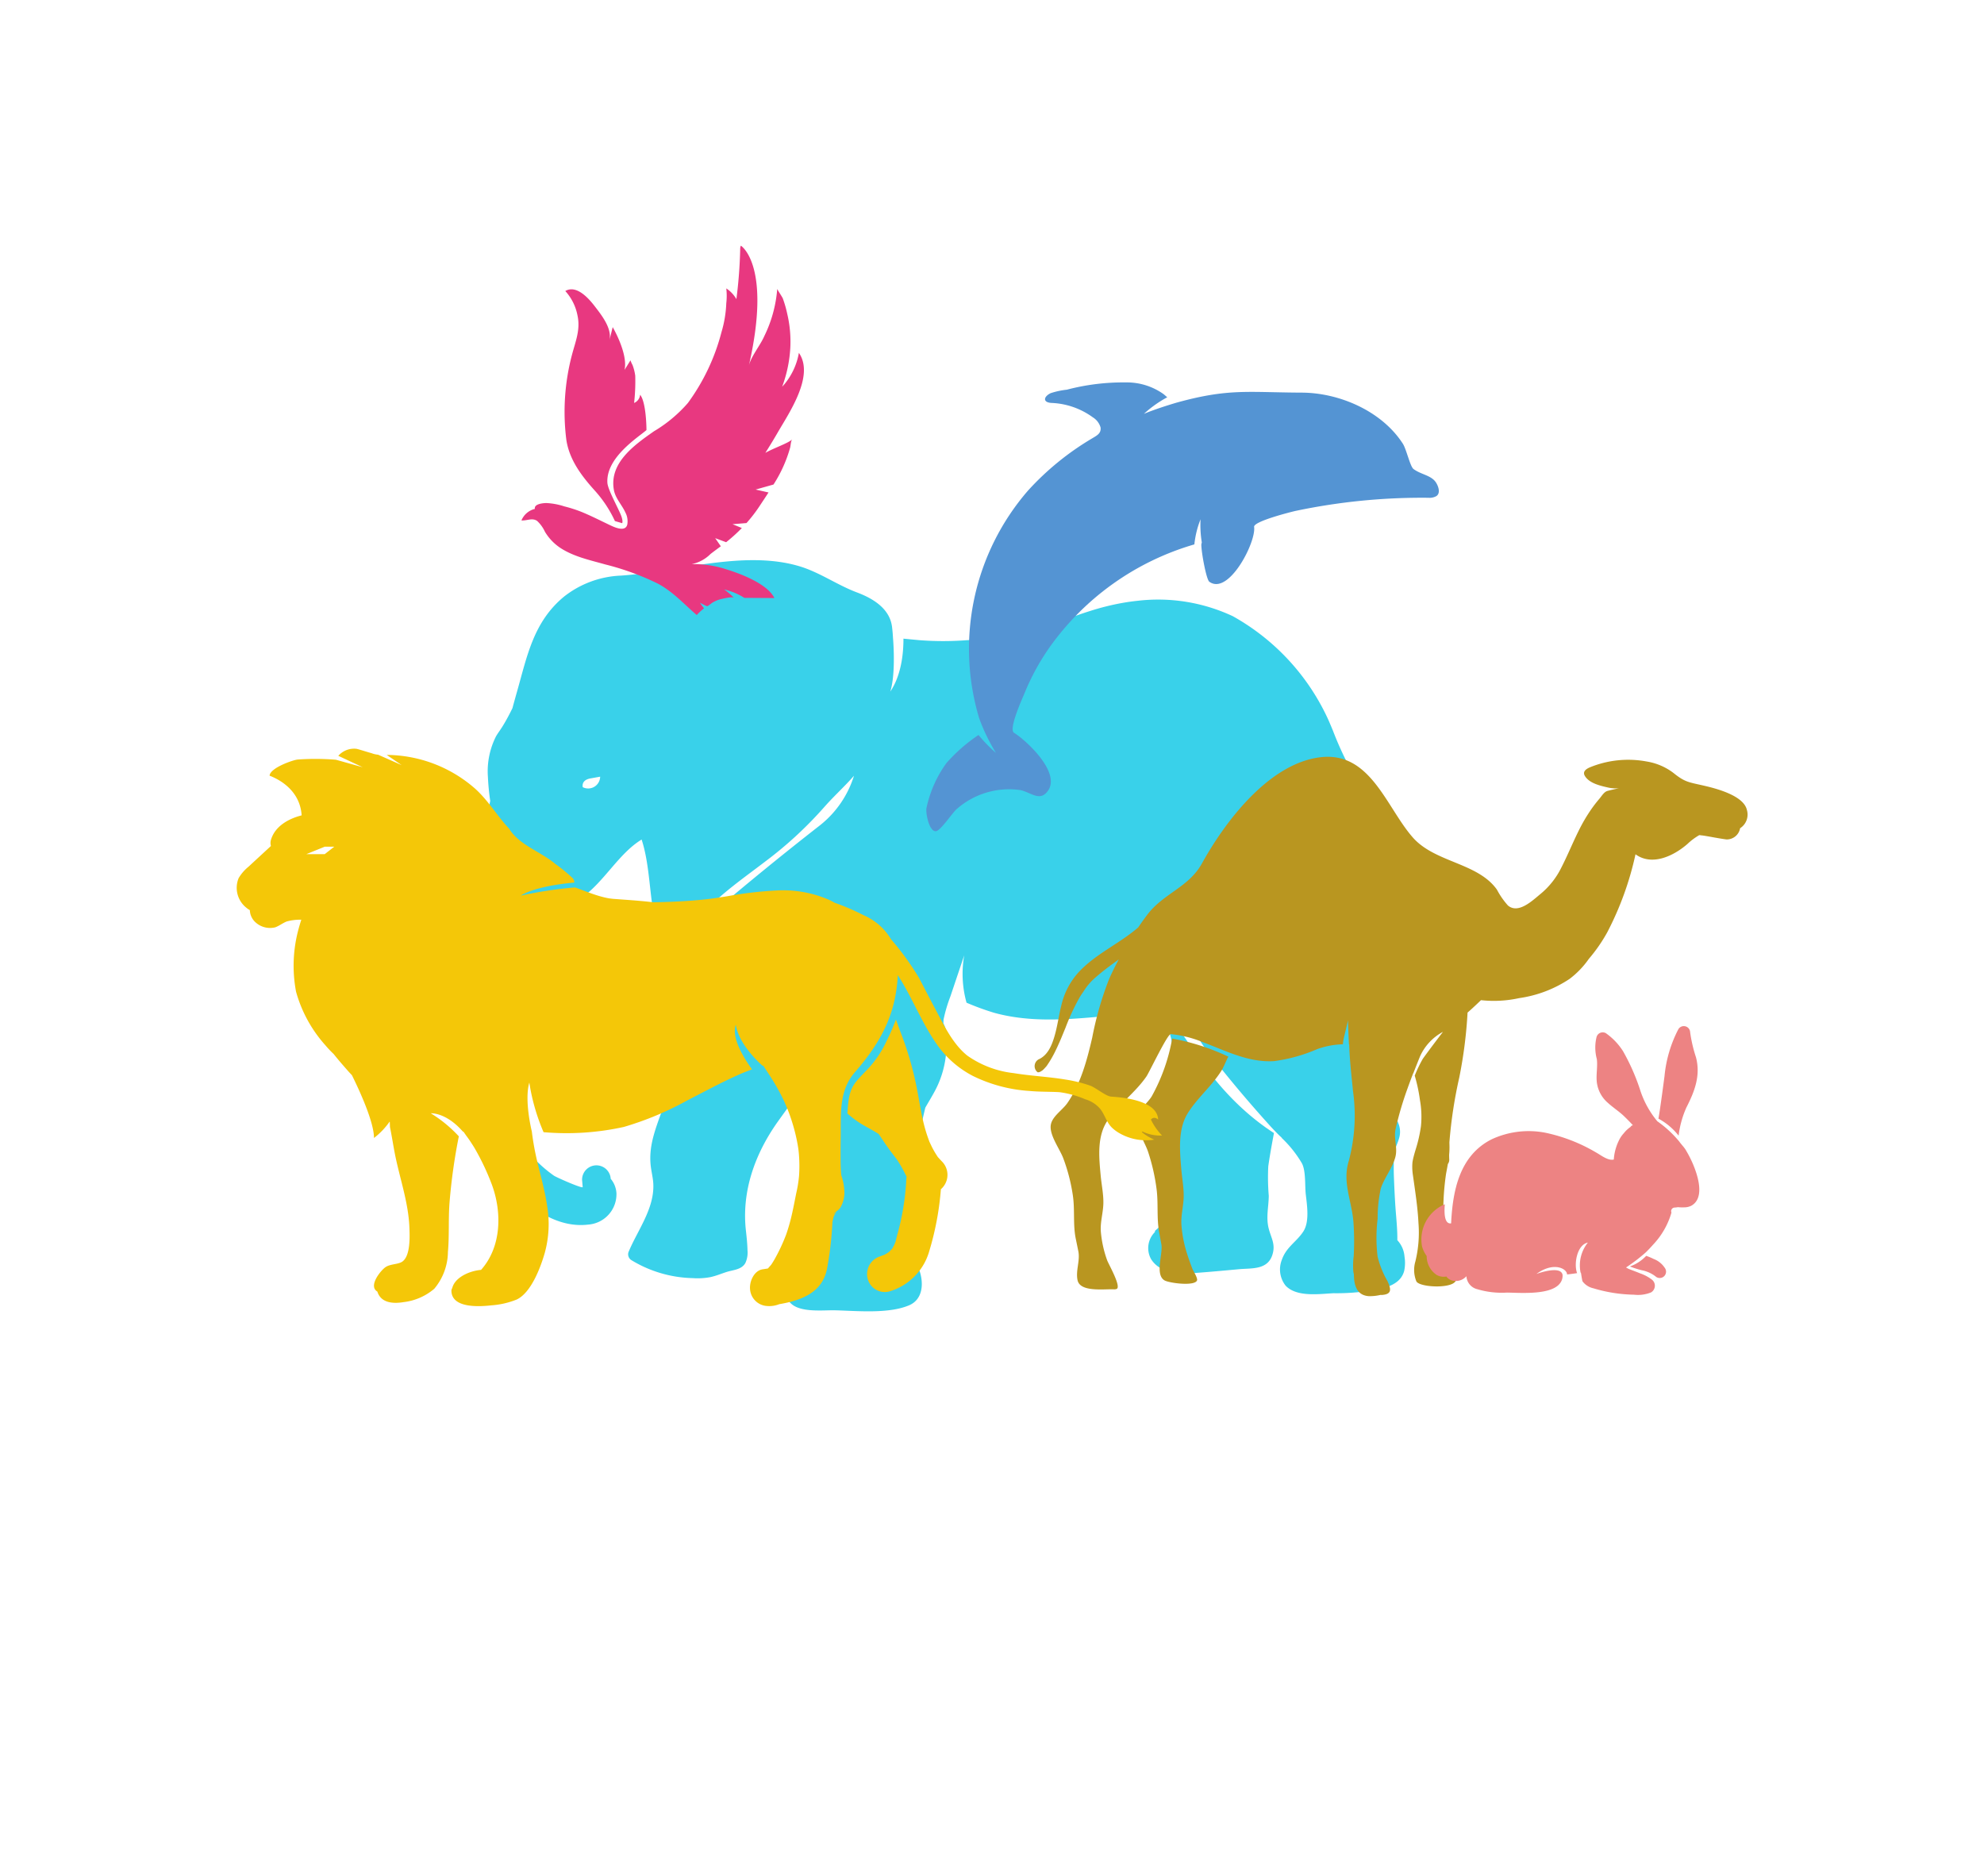 <svg xmlns="http://www.w3.org/2000/svg" width="294" height="278" viewBox="0 0 294 278">
  <g id="Group_56054" data-name="Group 56054" transform="translate(-1104 -427)">
    <g id="Group_56053" data-name="Group 56053" transform="translate(-1670.222 -1671.926)">
      <rect id="Rectangle_34833" data-name="Rectangle 34833" width="294" height="278" transform="translate(2774.222 2098.926)" fill="#fff"/>
      <g id="Group_56052" data-name="Group 56052">
        <g id="Group_56045" data-name="Group 56045">
          <g id="Group_56044" data-name="Group 56044">
            <path id="Path_177514" data-name="Path 177514" d="M2962.235,2276.132a32.76,32.76,0,0,1-.074-4.369c.235-1.65.536-3.29.843-4.928-9.124-5.886-13.147-14.868-14.433-15.675a7.893,7.893,0,0,0-1.736-.818,9.6,9.6,0,0,1,1.157,4.879c-.2,3.731-.032,7.586.112,11.333.163,4.245,1.408,9.182-1.131,12.973a8.378,8.378,0,0,1-1.6,1.8c0,.058-.005.117-.007.175a3.359,3.359,0,0,0-.581,4c1.308,2.1,4.09,2.244,6.241,2.09,2.268-.163,4.533-.371,6.8-.581,1.861-.173,4.206.134,4.938-2.111.514-1.581-.171-2.482-.534-3.9C2961.8,2279.337,2962.218,2277.79,2962.235,2276.132Z" fill="#39d1ea"/>
          </g>
          <path id="Path_177515" data-name="Path 177515" d="M2980.855,2228.594c-2.142-5.316-4.032-10.494-6.532-15.556a1.034,1.034,0,0,0-.133-.438,47.931,47.931,0,0,1-2.421-5.336c-.235-.57-.472-1.138-.721-1.7a33.458,33.458,0,0,0-14.135-15.32,26.082,26.082,0,0,0-14.123-2.286q-1.128.118-2.244.317a36.448,36.448,0,0,0-4.752,1.183,50.15,50.15,0,0,0-5.9,2.25c-1.89.457-3.772.968-5.687,1.34a52.283,52.283,0,0,1-6.675.745,46.255,46.255,0,0,1-7.011.006c-.807-.071-1.613-.154-2.42-.231.005,2.158-.308,5.407-1.952,7.849.873-2.772.4-7.986.4-7.986h0c-.029-.539-.074-1.072-.139-1.6-.337-2.739-2.85-4.233-5.2-5.113-2.935-1.1-5.54-2.993-8.563-3.89-8.216-2.438-18.1.846-26.456,1.4a14.534,14.534,0,0,0-8.352,3.083c-4.556,3.733-5.5,8.829-6.991,14.072q-.354,1.25-.693,2.5c-.233.471-.471.94-.722,1.4-.264.488-.542.97-.841,1.441-.055.085-.278.418-.271.41-.212.307-.428.61-.609.934a11.483,11.483,0,0,0-1.188,6,35.157,35.157,0,0,0,.342,3.548c-.106.507-.212,1.014-.314,1.522q-2.16,10.77-3.29,21.682c-.789,7.631-2.776,15.586-.127,23.013,2.264,6.351,9.729,17.6,18.255,16.566a4.512,4.512,0,0,0,4.181-4.64,3.649,3.649,0,0,0-.855-2.152l-.015-.186a2.124,2.124,0,0,0-4.223.362l.091,1.053c.023.291-3.846-1.411-4.247-1.677a19.165,19.165,0,0,1-4.8-4.85c-5.924-8.309-3.416-20.161.423-28.987,1.755-4.032,4.979-4.893,8.477-7.364,3.342-2.361,5.48-6.553,8.878-8.619,1.228,3.735,1.151,8.3,2.01,12.209a6.024,6.024,0,0,0,.748,2.088,1.919,1.919,0,0,0,3.073.427c.865-1.068,1.773-2.1,2.692-3.12q.252-.28.493-.556c2.5-2.863,6.208-5.418,9.281-7.775a57.928,57.928,0,0,0,8.7-8.009c1.524-1.733,3.1-3.136,4.472-4.716a15.056,15.056,0,0,1-4.986,7.3c-6.462,5.045-11.255,9.031-14.67,11.914h0l-.049.042q-.264.222-.516.436l-.074.062-1.093.927-.007.006-.612.519-.33.28-.123.1-.305.258-.128.109c-.285.241-.553.468-.8.678a103.074,103.074,0,0,1-1.814,15.969,87.2,87.2,0,0,1-2.547,9.857c-1.026,3.177-2.465,5.992-2.056,9.418.108.908.353,1.81.379,2.727.106,3.637-2.358,6.782-3.687,10a1.025,1.025,0,0,0,.417,1.168,18.233,18.233,0,0,0,9.119,2.676,10.07,10.07,0,0,0,2.6-.149c.836-.176,1.624-.517,2.436-.772.963-.3,2.2-.334,2.749-1.314a3.636,3.636,0,0,0,.318-1.881c-.021-.983-.127-1.964-.236-2.941-.651-5.83,1.352-11.371,4.709-16.106,2.53-3.566,4.366-5.458,3.746-9.992a12.761,12.761,0,0,1,.462-5.549,27,27,0,0,0-4.818-7.518s6.6,3.4,5.486,9.783c-.008-.044-.019-.088-.028-.131.042,1.732-.1,3.485-.03,5.22.248,6.095,1.795,11.982,2.161,18.059.086,1.424.071,2.876.063,4.309-.056.093-.112.186-.169.278-1.918,3.088-4.647,5.618-5.474,9.3a4.377,4.377,0,0,0-.044,2.147c.737,2.584,5.1,1.976,7.133,2.025,3.257.079,7.933.556,10.981-.739,2.127-.9,2.189-3.413,1.488-5.3-.357-.962-1.314-1.752-1.573-2.674-.353-1.257.376-3.428.509-4.737.534-5.235.55-10.371,1.728-15.5q.125-.538.257-1.082c.4-.7.817-1.382,1.205-2.086a14.551,14.551,0,0,0,1.852-5.746c.1-1.01.067-2.04.082-3.054a3.97,3.97,0,0,0-.455-1.592q0-.285.017-.57a21.947,21.947,0,0,1,1.014-3.432l2.048-6.091a15.851,15.851,0,0,0,.345,7.019A39.132,39.132,0,0,0,2921.5,2249c4.6,1.283,9.442,1.118,14.152.717,2.337-.2,4.7-.381,7.024-.674,1.095-.138,2.187-.365,3.244-.415h.037a5.569,5.569,0,0,1,2.388.352,3.191,3.191,0,0,1,1.344.855h0c1.4,1.275,2.028,3.021,3.16,4.486q2.1,2.712,4.288,5.349,2.59,3.115,5.312,6.118c.4.445.835.887,1.271,1.331.165.155.332.309.5.465l-.111-.066a17.17,17.17,0,0,1,3.031,3.788c.609,1.143.431,3.309.578,4.6.191,1.666.574,4.064-.359,5.51-1,1.544-2.538,2.3-3.192,4.216a3.884,3.884,0,0,0,.563,3.816c1.644,1.736,4.983,1.228,7.107,1.122a32.055,32.055,0,0,0,7.387-.756c1.4-.406,2.69-1.072,3.08-2.561a5.693,5.693,0,0,0,.046-2.094,3.975,3.975,0,0,0-1.062-2.444c.014-1.281-.093-2.562-.2-3.838-.14-1.665-.219-3.332-.288-5-.033-.793-.056-1.588-.042-2.382a9.5,9.5,0,0,1,.179-2.137c.159-.624.462-1.2.629-1.823a3.29,3.29,0,0,0-.057-1.954,13.594,13.594,0,0,0-.936-2c-.306-.579-.535-1.17-.787-1.774-1.131-2.714-2.71-6.2-3.707-8.969-1.085-3.01-1.047-6.229-.994-9.391.056-3.338.247-6.68.416-10.015.158-3.134.6-6.353.638-9.538,1.618,3.657,2.89,7.444,5.746,10.481a9.252,9.252,0,0,0,2.907,2.2c1.195.531,3.135.927,3.949-.3C2985.4,2234.2,2982.333,2232.262,2980.855,2228.594Zm-120.273-13.012s-.308-1.041,1.133-1.3l1.442-.26A1.777,1.777,0,0,1,2860.582,2215.582Z" fill="#39d1ea"/>
        </g>
        <g id="Group_56047" data-name="Group 56047" style="mix-blend-mode: multiply;isolation: isolate">
          <g id="Group_56046" data-name="Group 56046">
            <path id="Path_177516" data-name="Path 177516" d="M2942.7,2264.681a2.187,2.187,0,0,1,.141-.543c.4-1.016,1.477-1.816,2.04-2.73a27.243,27.243,0,0,0,3.039-8.578,33.5,33.5,0,0,1,8.344,2.69c-.039.05-.077.1-.117.153-.4.881-.728,1.6-.845,1.786-1.467,2.4-3.666,4.15-5.1,6.484-1.449,2.365-1.154,5.5-.933,8.2.108,1.326.367,2.693.358,4.027-.01,1.465-.444,2.871-.329,4.36a18.53,18.53,0,0,0,.814,4.138c.24.766.512,1.522.8,2.27.13.336.834,1.407.687,1.748-.381.882-4.174.373-4.828-.026-1.432-.874-.2-3.959-.446-5.3-.111-.606-.218-1.213-.33-1.819-.389-2.085-.109-4.269-.387-6.419a29.441,29.441,0,0,0-1.265-5.534C2943.878,2268.2,2942.51,2266.178,2942.7,2264.681Z" fill="#b99620"/>
          </g>
          <path id="Path_177517" data-name="Path 177517" d="M2928.106,2255.925c1.318-.582,1.928-1.934,2.358-3.373.469-1.572.659-3.206,1.069-4.792a10.891,10.891,0,0,1,2.576-4.814c2.558-2.72,6.015-4.188,8.779-6.585.442-.651.89-1.278,1.335-1.867,2.413-3.194,6.136-4.057,8.1-7.6,3.435-6.211,9.913-14.8,17.519-15.746,7.467-.926,9.8,7.414,13.746,11.891,3.288,3.729,9.609,3.715,12.456,7.722a11.753,11.753,0,0,0,1.625,2.344c1.542,1.317,3.645-.73,4.81-1.684a11.8,11.8,0,0,0,3.085-3.878c.919-1.785,1.674-3.648,2.564-5.447a24.9,24.9,0,0,1,1.935-3.3q.55-.783,1.174-1.511c.328-.383.667-1,1.178-1.148.461-.129,1.246-.3,1.716-.4a5.2,5.2,0,0,1-1.7-.125c-1.13-.257-2.723-.631-3.358-1.707-.324-.548.024-.961.757-1.271a14.939,14.939,0,0,1,8.427-.857,8.886,8.886,0,0,1,3.932,1.681c1.689,1.368,2.236,1.376,4.41,1.869,1.844.419,6,1.469,6.483,3.613a2.4,2.4,0,0,1-1,2.721,2.013,2.013,0,0,1-2.015,1.663c-1.171-.151-2.322-.4-3.488-.579h.028c-.013,0-.027,0-.041,0a.771.771,0,0,0-.173-.016c-.079-.012-.158-.026-.23-.033l-.136-.01a9.126,9.126,0,0,0-1.762,1.321c-2.081,1.8-5.258,3.285-7.685,1.517a46.137,46.137,0,0,1-4.2,11.589,23.663,23.663,0,0,1-2.719,3.914,13.088,13.088,0,0,1-2.847,2.961,18.035,18.035,0,0,1-7.49,2.853,17.387,17.387,0,0,1-5.639.3q-.569.543-1.144,1.077c-.28.261-.564.514-.849.764a67.021,67.021,0,0,1-1.229,9.63,67.413,67.413,0,0,0-1.461,9.6c.007.225.013.451.015.678a11.293,11.293,0,0,1-.054,1.149q0,.341.015.683a1.051,1.051,0,0,1-.205.7c-.082.485-.177.969-.267,1.451a38.438,38.438,0,0,0-.34,7.916,16.764,16.764,0,0,0,.405,4.193c.323,1.169,1.292,2.207,1.426,3.434.17,1.551-5.343,1.366-5.886.405a4.475,4.475,0,0,1-.153-2.956,17.928,17.928,0,0,0,.46-5.691c-.1-2.09-.408-4.165-.7-6.234-.036-.25-.072-.5-.107-.751-.008-.052-.031-.222-.05-.358l-.008-.072c-.015-.131-.027-.261-.036-.392a7.879,7.879,0,0,1-.013-.825c0-.135.02-.27.026-.405.036-.194.071-.388.116-.581.1-.418.218-.83.342-1.241a21.082,21.082,0,0,0,.8-3.508,14.092,14.092,0,0,0-.15-3.857,24.073,24.073,0,0,0-.773-3.624,19.793,19.793,0,0,1,1.2-2.5c1.1-1.533,2.981-3.988,2.981-3.988a7.71,7.71,0,0,0-3.4,3.642c-.356.879-.7,1.744-.987,2.492l-.009-.03c-.293.754-.582,1.527-.858,2.3l-.017.045.006-.015a49.4,49.4,0,0,0-1.753,5.961c-.314,1.457.36,2.785-.055,4.238-.472,1.651-1.625,3-2.142,4.6a20.625,20.625,0,0,0-.464,4.469,23.342,23.342,0,0,0-.006,5.6,13.77,13.77,0,0,0,1.465,3.636c.626,1.336.61,2.005-1.029,2.064l.2-.071a6.9,6.9,0,0,1-1.939.236c-1.84-.128-2.2-1.695-2.211-3.267a2.876,2.876,0,0,1-.075-.32,10.714,10.714,0,0,1,.05-2.359,40.014,40.014,0,0,0-.039-5.006c-.232-3.146-1.688-5.915-.683-9.118a26.079,26.079,0,0,0,.616-10.327c-.109-1.137-.233-2.27-.338-3.4,0-.036-.006-.073-.01-.111-.1-1.143-.187-2.284-.214-3.425h-.036c-.1-1.915-.153-3.544-.153-3.544-.331,1.657-.718,2.812-.744,3.551-.277,0-.277.013-.554.028a12.026,12.026,0,0,0-3.28.7,23.891,23.891,0,0,1-6.385,1.77c-3.8.229-7.213-1.568-10.662-2.862a16.845,16.845,0,0,0-4.63-1.141c-.48-.036-3.188,5.674-3.6,6.27-1.65,2.4-4.124,4.15-5.733,6.484-1.631,2.365-1.3,5.5-1.05,8.2.121,1.326.413,2.693.4,4.026-.012,1.465-.5,2.872-.371,4.36a16.707,16.707,0,0,0,.916,4.138c.22.624,2.153,3.958,1.419,4.284a1.036,1.036,0,0,1-.461.053c-1.45-.053-4.94.435-5.326-1.332-.312-1.427.4-2.909.109-4.315-.124-.607-.245-1.214-.372-1.819-.437-2.085-.121-4.269-.434-6.419a26.728,26.728,0,0,0-1.424-5.534c-.522-1.388-2.06-3.41-1.853-4.906a2.062,2.062,0,0,1,.159-.543c.452-1.017,1.662-1.816,2.3-2.73,1.985-2.865,2.907-6.338,3.682-9.689a48.826,48.826,0,0,1,2.483-8.638c.42-.961.912-1.96,1.45-2.963q-.375.281-.749.557a34.683,34.683,0,0,0-2.855,2.257,8.846,8.846,0,0,0-1.636,1.971c-.194.267-.373.54-.538.81a32.534,32.534,0,0,0-2.12,4.554c-.156.376-.309.753-.465,1.129-.064.156-.129.311-.194.467l-.03.071c-.313.728-.639,1.452-1,2.156a16,16,0,0,1-1.094,1.818l-.057.069c-.087.1-.176.2-.269.3s-.206.206-.315.3c-.111.069-.221.138-.333.205-.068.024-.137.046-.207.064l-.151,0a1.109,1.109,0,0,1-.3-.336A1.159,1.159,0,0,1,2928.106,2255.925Z" fill="#b99620"/>
        </g>
        <path id="Path_177518" data-name="Path 177518" d="M2987.014,2170.43c-.695-1.078-2.2-1.163-3.326-1.995-.508-.374-1.054-2.93-1.583-3.753-3.1-4.819-9.366-7.547-14.978-7.572-8.011-.036-10.844-.654-18.576,1.491,0,0-2.921.85-4.817,1.654a16.916,16.916,0,0,1,3.457-2.456c-.272-.234-.5-.433-.555-.475a9.388,9.388,0,0,0-5.606-1.727,32.841,32.841,0,0,0-8.716,1.077,11.653,11.653,0,0,0-2.4.516c-1.077.524-1.2,1.392.17,1.449a11.153,11.153,0,0,1,6.084,2.134,2.61,2.61,0,0,1,1.144,1.506c.106.89-.578,1.2-1.242,1.606a41.023,41.023,0,0,0-9.533,7.765,35.808,35.808,0,0,0-7.227,33.676,27.475,27.475,0,0,0,2.5,5.173,21.328,21.328,0,0,1-2.586-2.656,24.388,24.388,0,0,0-4.764,4.176,17.506,17.506,0,0,0-2.949,6.659v0c-.135.705.357,3.383,1.348,3.433.681.035,2.5-2.762,3.145-3.3l.007-.006a11.756,11.756,0,0,1,9.383-2.8c1.409.276,2.681,1.542,3.782.5,2.8-2.668-2.845-7.845-4.694-8.99-.85-.527,1.276-5.164,1.579-5.906a34.569,34.569,0,0,1,3.7-6.77,40.026,40.026,0,0,1,21.448-15.238,14.094,14.094,0,0,1,.915-3.722,16.276,16.276,0,0,0,.187,3.429l-.067.276c-.023,1.115.736,5.226,1.182,5.55,2.868,2.08,6.964-5.879,6.636-8.128-.117-.808,5.392-2.2,6.145-2.368a90.846,90.846,0,0,1,19.684-1.946,2.076,2.076,0,0,0,1.176-.245C2987.74,2172,2987.353,2170.955,2987.014,2170.43Z" fill="#5494d3" style="mix-blend-mode: multiply;isolation: isolate"/>
        <g id="Group_56048" data-name="Group 56048" style="mix-blend-mode: multiply;isolation: isolate">
          <path id="Path_177519" data-name="Path 177519" d="M2870.019,2162.659s0-4.063-.941-5.239a1.451,1.451,0,0,1-.89,1.22,28.919,28.919,0,0,0,.168-4.027,6.972,6.972,0,0,0-.41-1.614,3.374,3.374,0,0,1-.294-.677l-.882,1.419c.544-2.431-1.756-6.338-1.756-6.338l-.487,1.962c.436-1.761-1.2-3.79-2.2-5.089-.879-1.144-2.695-3.195-4.335-2.221a7.469,7.469,0,0,1,1.808,3.626c.449,2.085-.273,3.772-.793,5.725a33.055,33.055,0,0,0-.859,12.719c.452,2.952,2.252,5.326,4.207,7.494a18.009,18.009,0,0,1,2.989,4.525l1.077.312s.2-.335-.268-1.39c-.6-1.378-1.868-3.649-1.925-4.6C2864.006,2166.724,2868.76,2163.757,2870.019,2162.659Z" fill="#e83880"/>
          <path id="Path_177520" data-name="Path 177520" d="M2889.485,2162.991c1.659-2.88,5.474-8.383,3.121-11.774a10.008,10.008,0,0,1-2.141,4.643c-.113.127-.227.253-.34.381a19.658,19.658,0,0,0,1.211-5.795,17.979,17.979,0,0,0-.451-4.991,17.512,17.512,0,0,0-.659-2.3c-.074-.2-.831-1.321-.829-1.418a19.232,19.232,0,0,1-1.912,6.989c-.593,1.377-1.978,3.011-2.3,4.422,3.43-14.976-1.175-17.813-1.175-17.813a.863.863,0,0,0-.1.413,69.9,69.9,0,0,1-.564,7.507,4.674,4.674,0,0,0-1.5-1.59,9.549,9.549,0,0,1,0,2.2,17.128,17.128,0,0,1-.709,4.272,30.833,30.833,0,0,1-4.979,10.508,20.573,20.573,0,0,1-5.03,4.193c-2.866,2.011-6.645,4.651-5.942,8.672.223,1.273,1.191,2.217,1.709,3.362a2.786,2.786,0,0,1,.283,1.775c-.262,1.146-1.825.449-2.481.139-1.373-.649-2.7-1.332-4.108-1.921a19.637,19.637,0,0,0-2.731-.894,10.108,10.108,0,0,0-2.709-.5c-.535.018-1.8.144-1.668.863l-.033.014a2.894,2.894,0,0,0-1.956,1.7c.834.065,1.581-.425,2.317.068a5.138,5.138,0,0,1,1.17,1.622,7.518,7.518,0,0,0,2.27,2.378c2.005,1.315,4.416,1.817,6.689,2.461a39.286,39.286,0,0,1,7.747,2.825c2.268,1.2,3.893,3.053,5.787,4.666a8.056,8.056,0,0,1,1.075-.99c-.348-.447-.677-.89-.553-.813a7.376,7.376,0,0,0,1,.494c.1.042.641-.427.745-.493a4.6,4.6,0,0,1,1.5-.6c.264-.057,1.543-.359,1.74-.16a11.287,11.287,0,0,0-1.441-1.228,9.7,9.7,0,0,1,2.993,1.249h.146c1.39,0,2.78.017,4.17.022h.129c-1.069-2.137-5.071-3.631-7.172-4.266a15.317,15.317,0,0,0-5.08-.759,5.479,5.479,0,0,0,2.778-1.493c.5-.394,1.022-.77,1.535-1.154l-.83-1.2,1.617.6c.113-.089.226-.18.338-.272a24.448,24.448,0,0,0,1.992-1.83l-1.38-.567,2.066-.169a21.821,21.821,0,0,0,1.894-2.45c.448-.677.915-1.373,1.373-2.085l-1.911-.429,2.647-.745a19.977,19.977,0,0,0,2.474-5.5c.063-.261.107-1.006.3-1.193-.583.573-2.776,1.3-3.982,2Q2888.594,2164.531,2889.485,2162.991Z" fill="#e83880"/>
        </g>
        <g id="Group_56049" data-name="Group 56049" style="mix-blend-mode: multiply;isolation: isolate">
          <path id="Path_177521" data-name="Path 177521" d="M3022.967,2267.216a14.485,14.485,0,0,1,1.152-4.164c1.239-2.415,2.132-4.766,1.419-7.459a20.78,20.78,0,0,1-.86-3.691.941.941,0,0,0-1.739-.471,18.9,18.9,0,0,0-2.06,6.968c-.052.393-.641,4.913-.9,6.3A9.583,9.583,0,0,1,3022.967,2267.216Z" fill="#ed8383"/>
          <path id="Path_177522" data-name="Path 177522" d="M3025.133,2271.522c-.055-.133-.112-.264-.171-.394a17.022,17.022,0,0,0-1.024-1.93h0c-.07-.1-.141-.189-.211-.282-.2-.245-.474-.556-.657-.816a16.391,16.391,0,0,0-3.26-3.012l-.01-.016,0,0a13.875,13.875,0,0,1-2.477-4.45,31.239,31.239,0,0,0-2.591-5.919,9.469,9.469,0,0,0-2.549-2.671.946.946,0,0,0-1.371.558,6.554,6.554,0,0,0,.034,3.271c.147,1.089-.124,2.294,0,3.426a4.791,4.791,0,0,0,1.638,3.069c.767.705,1.648,1.256,2.4,1.98.468.453.93.919,1.367,1.405-.105-.117-.253-.023-.419.191a4.531,4.531,0,0,0-.992.937,4.261,4.261,0,0,0-.742,1.109,7.564,7.564,0,0,0-.736,2.781c-.859.214-1.935-.671-2.619-1.043a24.713,24.713,0,0,0-7.506-2.927,12.981,12.981,0,0,0-8.047,1.007c-4.718,2.431-5.7,7.61-5.934,12.419-1.05.166-1.032-1.719-.931-2.828a5.65,5.65,0,0,0-3.39,6.188,4.108,4.108,0,0,0,.7,1.475,3.352,3.352,0,0,0,1.484,2.812,2.136,2.136,0,0,0,1.439.231,1.307,1.307,0,0,0,.139.18,1.65,1.65,0,0,0,1.211.482,2.055,2.055,0,0,0,1.616-.709,2.105,2.105,0,0,0,1.618,1.93,12.69,12.69,0,0,0,4.392.5c2,.022,6.914.455,8.025-1.632a1.8,1.8,0,0,0,.208-1.015h0c-.294-1.455-3.872-.113-3.872-.113,2.6-1.894,4.544-.758,4.541.069.5-.047,1-.12,1.493-.191-.51-1.28-.047-4.194,1.593-4.53a5.4,5.4,0,0,0-1.079,4.46l.036-.005c.036,0,.167,1.146.266,1.309a2.733,2.733,0,0,0,1.585,1.009,22.035,22.035,0,0,0,6.014.95,5.112,5.112,0,0,0,2.538-.338,1.148,1.148,0,0,0,.118-1.9,6.253,6.253,0,0,0-1.737-.923c-.527-.219-1.064-.413-1.6-.623-.018-.006-.063-.025-.1-.04-.13-.066-.265-.137-.387-.211h0a25.225,25.225,0,0,0,2.923-2.232c.389-.379.763-.776,1.121-1.183a11.543,11.543,0,0,0,2.689-4.72.53.53,0,0,1,.454-.742,3.542,3.542,0,0,0,.507-.059,5.66,5.66,0,0,0,.888.03,2.346,2.346,0,0,0,1.1-.248C3026.9,2276.454,3025.8,2273.12,3025.133,2271.522Z" fill="#ed8383"/>
          <path id="Path_177523" data-name="Path 177523" d="M3019.288,2285.5a10.274,10.274,0,0,0-1.121-.47,6.144,6.144,0,0,1-2.418,1.574,13.961,13.961,0,0,0,1.731.554,4.855,4.855,0,0,1,2.046.9.937.937,0,0,0,1.466-1.13A3.432,3.432,0,0,0,3019.288,2285.5Z" fill="#ed8383"/>
        </g>
        <g id="Group_56051" data-name="Group 56051" style="mix-blend-mode: multiply;isolation: isolate">
          <g id="Group_56050" data-name="Group 56050">
            <path id="Path_177524" data-name="Path 177524" d="M2913.883,2271.126c-.21-.206-.4-.428-.6-.642-.034-.036-.058-.06-.078-.08s-.034-.055-.06-.094a14.116,14.116,0,0,1-.769-1.3c-.127-.248-.239-.5-.361-.754-.028-.058-.047-.1-.061-.124s-.026-.072-.046-.128c-.2-.535-.382-1.071-.543-1.619-.624-2.114-.892-4.3-1.334-6.454a48.5,48.5,0,0,0-2.06-7.255c-.333-.888-.676-1.774-.982-2.673a29.57,29.57,0,0,1-1.327,3.06,15.7,15.7,0,0,1-2.71,4.135c-1.941,2.079-2.808,2.558-3.063,5.533-.033.392-.069.793-.1,1.2a14.694,14.694,0,0,0,2.266,1.668c.668.393,1.357.747,2.018,1.152.12.073.239.149.357.225.5.726.977,1.466,1.492,2.178.361.5.744.982,1.114,1.475-.007-.008.093.13.135.193.137.206.271.411.4.623.365.6.685,1.235,1,1.867a2.942,2.942,0,0,0-.055.537,36.968,36.968,0,0,1-1.39,8.27c-.066.282-.128.563-.211.84-.035.115-.206.489-.193.481-.085.157-.171.314-.255.473l-.027.053-.03.029c-.121.125-.242.248-.364.371-.06.048-.218.184-.292.231a5.867,5.867,0,0,1-.545.307c.1-.06-.5.187-.6.217a2.749,2.749,0,0,0-1.809,3.311,2.619,2.619,0,0,0,3.185,1.88,8.689,8.689,0,0,0,5.953-6.026,43.012,43.012,0,0,0,1.71-9.129,2.3,2.3,0,0,0,.228-.22A2.813,2.813,0,0,0,2913.883,2271.126Z" fill="#f4c708"/>
          </g>
          <path id="Path_177525" data-name="Path 177525" d="M2946.42,2267.2a8.962,8.962,0,0,1-1.647-2.364s.412-.576,1.071,0c-.117-2.775-5.012-3.284-6.957-3.4-.783-.049-2.276-1.326-3.118-1.63a20.631,20.631,0,0,0-3.65-.9c-2.545-.423-5.13-.534-7.675-.952a14.754,14.754,0,0,1-6.876-2.592c-2.157-1.727-3.454-4.479-4.724-6.866-.816-1.532-1.614-3.076-2.415-4.615a40.722,40.722,0,0,0-4.114-5.7l-.071-.091a8.739,8.739,0,0,0-4.052-3.539,33.706,33.706,0,0,0-4.285-1.844q-.422-.245-.865-.448a17.033,17.033,0,0,0-7.608-1.381,57.384,57.384,0,0,0-7.48.869c-1.606.256-2.2.356-3.691.506-1.842.184-3.691.287-5.541.343q-.853.026-1.709.038l-.371-.044c-1.878-.212-3.756-.325-5.639-.468.017,0-.352-.046-.491-.06l-.328-.062c-.335-.069-.667-.152-1-.245-.853-.24-1.684-.551-2.511-.865-.416-.158-.825-.31-1.233-.455a60.559,60.559,0,0,0-8.044,1.216s1.787-1.38,7.925-1.932a.907.907,0,0,0-.227-.646,22.969,22.969,0,0,0-2.533-2.082c-2.142-1.832-5.264-2.763-6.809-5.133-.025-.039-.049-.079-.072-.118-1.793-1.907-3.075-4.155-5.034-5.927a20.051,20.051,0,0,0-13.118-5.015l2.214,1.512-3.5-1.547a3.389,3.389,0,0,1-.942-.215c-.826-.229-2.067-.642-2.306-.661a3.129,3.129,0,0,0-2.642,1.044l3.618,1.693-3.972-1.112a37.468,37.468,0,0,0-5.667-.03c-.7.067-4.1,1.243-4.159,2.394,1.5.579,4.507,2.2,4.749,5.878-1.96.5-3.913,1.6-4.528,3.566a1.617,1.617,0,0,0-.022.973l-3.359,3.1a6.3,6.3,0,0,0-1.429,1.667,3.763,3.763,0,0,0,1.088,4.337,2.958,2.958,0,0,0,.574.4,2.54,2.54,0,0,0,.824,1.795,3.2,3.2,0,0,0,2.927.759c.611-.217,1.118-.639,1.719-.872a7.65,7.65,0,0,1,2.157-.262c-.136.422-.266.846-.38,1.274a20.662,20.662,0,0,0-.4,9.393,19.829,19.829,0,0,0,4.363,7.96,15.532,15.532,0,0,0,1.214,1.283c.648.822,1.339,1.612,2.03,2.4.21.239.436.483.673.731,1.2,2.43,3.269,6.966,3.269,9.307a10.839,10.839,0,0,0,2.322-2.431l.027.15c0,.221.013.443.02.664.248,1.2.435,2.4.649,3.556.7,3.785,2.079,7.454,2.23,11.334.05,1.293.167,4.059-.972,4.99-.609.5-1.839.366-2.581.886-.722.506-2.583,2.8-1.194,3.615.526,1.694,2.331,1.82,3.88,1.56a8.523,8.523,0,0,0,4.554-1.98,8.63,8.63,0,0,0,2.023-5.462c.217-2.411.051-4.841.233-7.258a84.973,84.973,0,0,1,1.382-9.867,19.32,19.32,0,0,0-4.16-3.418s2.242-.168,4.749,2.7c.036.014.071.028.108.04.143.209.289.418.435.625.268.351.537.738.806,1.166.176.266.341.528.486.786a36.1,36.1,0,0,1,2.47,5.248c1.514,4.109,1.439,9.226-1.6,12.643-1.692.137-3.886,1.1-4.27,2.7a.73.73,0,0,0-.122.455c.1,2.574,4.225,2.291,5.909,2.1a12.294,12.294,0,0,0,3.776-.868c2.143-1.019,3.546-4.8,4.153-6.928a16.133,16.133,0,0,0,.345-6.952c-.317-2.164-.923-4.313-1.468-6.572a40.273,40.273,0,0,1-.8-4.447v0s-1.148-4.578-.371-7.247a30.016,30.016,0,0,0,2.11,7.352,39.413,39.413,0,0,0,11.89-.774,46.193,46.193,0,0,0,9.452-3.96c1.425-.728,2.839-1.477,4.266-2.2.693-.35,1.388-.694,2.09-1.025q.5-.234,1-.46c.185-.084.372-.164.557-.247l.109-.05.094-.037q.711-.29,1.433-.552c-1.311-1.819-3.069-4.743-2.406-6.6.466,2.792,3.165,5.352,3.979,6.069.028-.009.056-.019.084-.027.791,1.2,1.607,2.4,2.281,3.662a25.038,25.038,0,0,1,1.995,4.68,26.536,26.536,0,0,1,.681,2.6q.131.623.227,1.251c.012.075.048.363.056.411.024.224.045.447.061.671a21.055,21.055,0,0,1,.007,3.095,18.608,18.608,0,0,1-.417,2.554c-.213,1.064-.412,2.133-.656,3.19a27.343,27.343,0,0,1-.832,2.91,26.916,26.916,0,0,1-1.745,3.721c-.147.255-.3.5-.466.747-.024.032-.049.064-.069.087-.112.124-.226.248-.338.373a.077.077,0,0,1,.049.006c-.019-.01-.056.015-.1.052l-.039.043-.009.01-.016,0-.026.023-.025,0,.011-.014q-.357.06-.715.112c-1.27.186-2.006,1.835-1.855,3.041a2.684,2.684,0,0,0,2.543,2.4,3.964,3.964,0,0,0,1.767-.27c3.061-.53,6.376-1.593,7.086-5.255a48.846,48.846,0,0,0,.753-6.08c.015-.235.033-.47.045-.706l0-.092c.051-.291.12-.572.194-.859.074-.15.146-.3.228-.448a3.136,3.136,0,0,0,.226-.369,1.647,1.647,0,0,0,.656-.732,4.6,4.6,0,0,0,.474-1.83,8.158,8.158,0,0,0-.436-2.652c-.014-.058-.026-.106-.036-.147a.8.8,0,0,0-.007-.135c-.023-.244-.039-.489-.052-.734-.023-.45-.029-.9-.032-1.349q-.011-1.637.015-3.274c.056-3.488-.318-6.937,2.113-9.73,2.962-3.4,5.26-7,6.032-11.553a22.736,22.736,0,0,0,.319-2.822c2.224,3.454,3.673,7.443,6.137,10.747a14.878,14.878,0,0,0,5,4.2,22.117,22.117,0,0,0,8.357,2.218c1.476.14,2.948.1,4.424.178a14.51,14.51,0,0,1,3.853,1.055,4.612,4.612,0,0,1,2.2,1.4c.713.886.945,2.048,1.81,2.854a5.8,5.8,0,0,0,.9.681,7.929,7.929,0,0,0,5.315,1.049,7.634,7.634,0,0,1-1.839-1.116c.032-.028.063-.056.094-.086A6.116,6.116,0,0,0,2946.42,2267.2Zm-124.077-41.7h-2.72l2.72-1.1h1.412Zm75.431,53.317a2.334,2.334,0,0,1,.444-.425C2898.122,2278.536,2897.551,2279.091,2897.774,2278.82Z" fill="#f4c708"/>
        </g>
      </g>
    </g>
  </g>
</svg>
